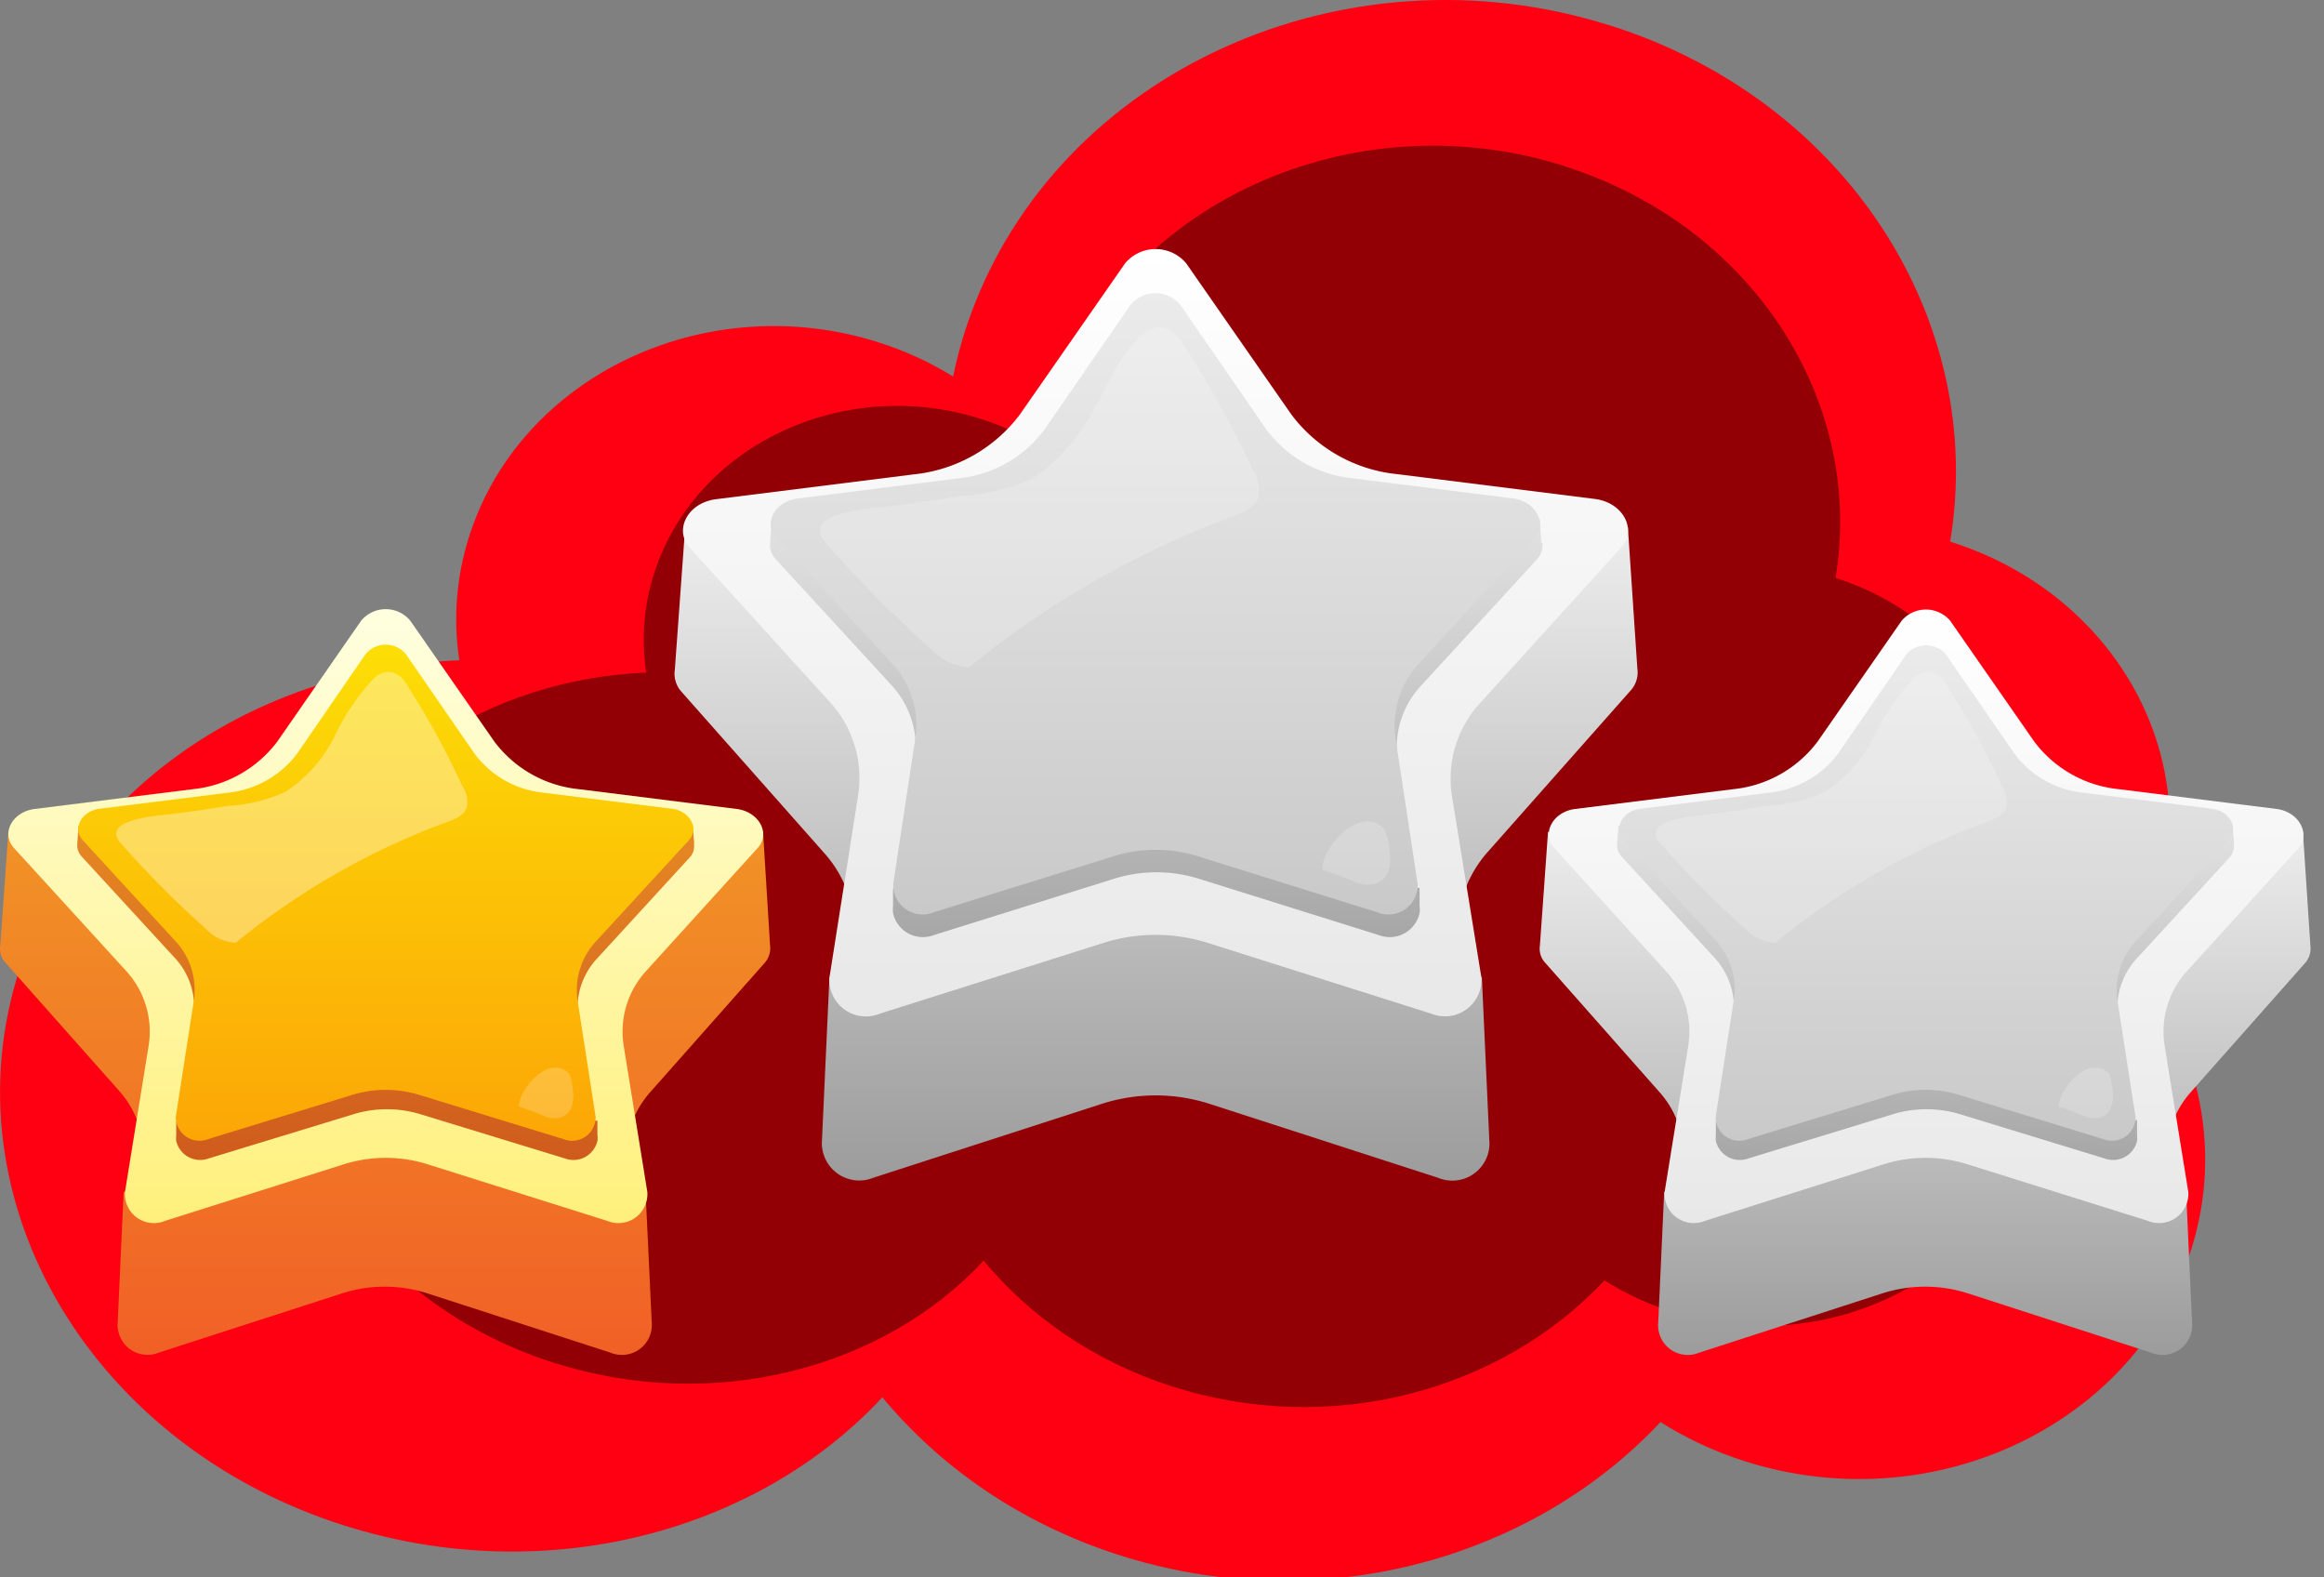 <?xml version="1.0" encoding="UTF-8" standalone="no"?>
<svg
   xmlns:dc="http://purl.org/dc/elements/1.1/"
   xmlns:cc="http://creativecommons.org/ns#"
   xmlns:rdf="http://www.w3.org/1999/02/22-rdf-syntax-ns#"
   xmlns:svg="http://www.w3.org/2000/svg"
   xmlns="http://www.w3.org/2000/svg"
   xmlns:xlink="http://www.w3.org/1999/xlink"
   xmlns:sodipodi="http://sodipodi.sourceforge.net/DTD/sodipodi-0.dtd"
   xmlns:inkscape="http://www.inkscape.org/namespaces/inkscape"
   sodipodi:docname="levelend_one_stars_new.svg"
   inkscape:version="1.0 (4035a4fb49, 2020-05-01)"
   id="svg8"
   version="1.1"
   viewBox="0 0 28 19"
   height="19mm"
   width="28mm">
  <rect x="0" y="0" width="28" height="19" fill="#808080" stroke="none"/>
  <defs
     id="defs2">
    <linearGradient
       id="linear-gradient"
       x1="52.36"
       y1="42.2"
       x2="52.36"
       y2="5.92"
       gradientUnits="userSpaceOnUse">
      <stop
         offset="0"
         stop-color="#f16026"
         id="stop833" />
      <stop
         offset="1"
         stop-color="#f19e26"
         id="stop835" />
    </linearGradient>
    <linearGradient
       id="linear-gradient-2"
       x1="52.36"
       y1="34.73"
       x2="52.36"
       gradientUnits="userSpaceOnUse">
      <stop
         offset="0"
         stop-color="#fff07c"
         id="stop838" />
      <stop
         offset="1"
         stop-color="#ffffe0"
         id="stop840" />
    </linearGradient>
    <linearGradient
       id="linear-gradient-3"
       x1="52.36"
       y1="31.18"
       x2="52.36"
       y2="2.89"
       gradientUnits="userSpaceOnUse">
      <stop
         offset="0"
         stop-color="#cf5b1d"
         id="stop843" />
      <stop
         offset="1"
         stop-color="#f19e26"
         id="stop845" />
    </linearGradient>
    <linearGradient
       id="linear-gradient-4"
       x1="52.36"
       y1="30.12"
       x2="52.36"
       y2="2.01"
       gradientUnits="userSpaceOnUse">
      <stop
         offset="0"
         stop-color="#fca606"
         id="stop848" />
      <stop
         offset="1"
         stop-color="#fcde06"
         id="stop850" />
    </linearGradient>
    <linearGradient
       id="linear-gradient-5"
       x1="17.47"
       y1="50.08"
       x2="17.47"
       y2="21.05"
       xlink:href="#linear-gradient" />
    <linearGradient
       id="linear-gradient-6"
       x1="17.47"
       y1="44.1"
       x2="17.47"
       y2="16.31"
       xlink:href="#linear-gradient-2" />
    <linearGradient
       id="linear-gradient-7"
       x1="17.47"
       y1="41.26"
       x2="17.47"
       y2="18.62"
       xlink:href="#linear-gradient-3" />
    <linearGradient
       id="linear-gradient-8"
       x1="17.47"
       y1="40.41"
       x2="17.47"
       y2="17.93"
       xlink:href="#linear-gradient-4" />
    <linearGradient
       id="linear-gradient-9"
       x1="87.25"
       y1="50.08"
       x2="87.25"
       y2="21.05"
       gradientUnits="userSpaceOnUse">
      <stop
         offset="0"
         stop-color="#9c9c9c"
         id="stop857" />
      <stop
         offset="1"
         stop-color="#fff"
         id="stop859" />
    </linearGradient>
    <linearGradient
       id="linear-gradient-10"
       x1="87.25"
       y1="44.1"
       x2="87.25"
       y2="16.31"
       gradientUnits="userSpaceOnUse">
      <stop
         offset="0"
         stop-color="#e8e8e8"
         id="stop862" />
      <stop
         offset="1"
         stop-color="#fff"
         id="stop864" />
    </linearGradient>
    <linearGradient
       id="linear-gradient-11"
       x1="87.25"
       y1="41.26"
       x2="87.25"
       y2="18.62"
       gradientUnits="userSpaceOnUse">
      <stop
         offset="0"
         stop-color="#a7a7a7"
         id="stop867" />
      <stop
         offset="1"
         stop-color="#fff"
         id="stop869" />
    </linearGradient>
    <linearGradient
       id="linear-gradient-12"
       x1="87.25"
       y1="40.41"
       x2="87.25"
       y2="17.93"
       gradientUnits="userSpaceOnUse">
      <stop
         offset="0"
         stop-color="#c9c9c9"
         id="stop872" />
      <stop
         offset="1"
         stop-color="#ebebeb"
         id="stop874" />
    </linearGradient>
    <clipPath
       id="clipPath1169"
       clipPathUnits="userSpaceOnUse">
      <path
         id="path1171"
         d="M 4.521,62.005 27.7,50 l 24.66,-2.52 21.84,3.71 L 117.628,55.14 116.544,2.742 38.851,-5.208 -12.824,24.424 Z"
         style="fill:none;stroke:#000000;stroke-width:0.265px;stroke-linecap:butt;stroke-linejoin:miter;stroke-opacity:1" />
    </clipPath>
    <linearGradient
       gradientUnits="userSpaceOnUse"
       y2="16.31"
       x2="87.25"
       y1="44.1"
       x1="87.25"
       id="linear-gradient-10-8"
       gradientTransform="matrix(0.265,0,0,0.265,10.899,0.466)">
      <stop
         id="stop862-5"
         stop-color="#e8e8e8"
         offset="0" />
      <stop
         id="stop864-1"
         stop-color="#fff"
         offset="1" />
    </linearGradient>
    <linearGradient
       gradientUnits="userSpaceOnUse"
       y2="17.93"
       x2="87.25"
       y1="40.41"
       x1="87.25"
       id="linear-gradient-12-6"
       gradientTransform="matrix(0.265,0,0,0.265,11.868,0.053)">
      <stop
         id="stop872-4"
         stop-color="#c9c9c9"
         offset="0" />
      <stop
         id="stop874-1"
         stop-color="#ebebeb"
         offset="1" />
    </linearGradient>
    <linearGradient
       gradientUnits="userSpaceOnUse"
       y2="16.31"
       x2="87.25"
       y1="44.1"
       x1="87.25"
       id="linear-gradient-10-0"
       gradientTransform="matrix(0.265,0,0,0.265,11.868,0.053)">
      <stop
         id="stop862-2"
         stop-color="#e8e8e8"
         offset="0" />
      <stop
         id="stop864-10"
         stop-color="#fff"
         offset="1" />
    </linearGradient>
    <linearGradient
       gradientUnits="userSpaceOnUse"
       y2="21.05"
       x2="87.25"
       y1="50.08"
       x1="87.25"
       id="linear-gradient-9-0"
       gradientTransform="matrix(0.265,0,0,0.265,11.868,0.053)">
      <stop
         id="stop857-1"
         stop-color="#9c9c9c"
         offset="0" />
      <stop
         id="stop859-6"
         stop-color="#fff"
         offset="1" />
    </linearGradient>
    <filter
       style="color-interpolation-filters:sRGB"
       id="filter5425">
      <feGaussianBlur
         stdDeviation="6"
         in="SourceGraphic"
         result="result0"
         id="feGaussianBlur5427" />
      <feDiffuseLighting
         lighting-color="#fac6c6"
         diffuseConstant="1"
         surfaceScale="4"
         result="result5"
         id="feDiffuseLighting5429">
        <feDistantLight
           elevation="45"
           azimuth="235"
           id="feDistantLight5431" />
      </feDiffuseLighting>
      <feComposite
         k1="1.4"
         in2="SourceGraphic"
         in="result5"
         result="fbSourceGraphic"
         operator="arithmetic"
         id="feComposite5433"
         k2="0"
         k3="0"
         k4="0" />
      <feGaussianBlur
         result="result0"
         in="fbSourceGraphic"
         stdDeviation="6"
         id="feGaussianBlur5435" />
      <feSpecularLighting
         specularExponent="25"
         specularConstant="1"
         surfaceScale="4"
         lighting-color="#f8c9c9"
         result="result1"
         in="result0"
         id="feSpecularLighting5437">
        <feDistantLight
           azimuth="235"
           elevation="45"
           id="feDistantLight5439" />
      </feSpecularLighting>
      <feComposite
         k3="1"
         k2="1"
         operator="arithmetic"
         in="fbSourceGraphic"
         in2="result1"
         result="result4"
         id="feComposite5441"
         k1="0"
         k4="0" />
      <feComposite
         operator="in"
         result="result2"
         in2="SourceGraphic"
         in="result4"
         id="feComposite5443" />
    </filter>
    <filter
       style="color-interpolation-filters:sRGB"
       id="filter5445">
      <feGaussianBlur
         stdDeviation="6"
         in="SourceGraphic"
         result="result0"
         id="feGaussianBlur5447" />
      <feDiffuseLighting
         lighting-color="#f1bdbd"
         diffuseConstant="1"
         surfaceScale="4"
         result="result5"
         id="feDiffuseLighting5449">
        <feDistantLight
           elevation="45"
           azimuth="235"
           id="feDistantLight5451" />
      </feDiffuseLighting>
      <feComposite
         k1="1.4"
         in2="SourceGraphic"
         in="result5"
         result="fbSourceGraphic"
         operator="arithmetic"
         id="feComposite5453"
         k2="0"
         k3="0"
         k4="0" />
      <feGaussianBlur
         result="result0"
         in="fbSourceGraphic"
         stdDeviation="6"
         id="feGaussianBlur5455" />
      <feSpecularLighting
         specularExponent="25"
         specularConstant="1"
         surfaceScale="4"
         lighting-color="#ffb6b6"
         result="result1"
         in="result0"
         id="feSpecularLighting5457">
        <feDistantLight
           azimuth="235"
           elevation="45"
           id="feDistantLight5459" />
      </feSpecularLighting>
      <feComposite
         k3="1"
         k2="1"
         operator="arithmetic"
         in="fbSourceGraphic"
         in2="result1"
         result="result4"
         id="feComposite5461"
         k1="0"
         k4="0" />
      <feComposite
         operator="in"
         result="result2"
         in2="SourceGraphic"
         in="result4"
         id="feComposite5463" />
    </filter>
    <filter
       style="color-interpolation-filters:sRGB"
       id="filter5465"
       x="-0.05"
       y="-0.05"
       width="1.1"
       height="1.1">
      <feGaussianBlur
         stdDeviation="6"
         in="SourceGraphic"
         result="result0"
         id="feGaussianBlur5467" />
      <feDiffuseLighting
         lighting-color="#fbc0c0"
         diffuseConstant="1"
         surfaceScale="4"
         result="result5"
         id="feDiffuseLighting5469">
        <feDistantLight
           elevation="45"
           azimuth="235"
           id="feDistantLight5471" />
      </feDiffuseLighting>
      <feComposite
         k1="1.4"
         in2="SourceGraphic"
         in="result5"
         result="fbSourceGraphic"
         operator="arithmetic"
         id="feComposite5473"
         k2="0"
         k3="0"
         k4="0" />
      <feGaussianBlur
         result="result0"
         in="fbSourceGraphic"
         stdDeviation="6"
         id="feGaussianBlur5475" />
      <feSpecularLighting
         specularExponent="25"
         specularConstant="1"
         surfaceScale="4"
         lighting-color="#f6cece"
         result="result1"
         in="result0"
         id="feSpecularLighting5477">
        <feDistantLight
           azimuth="235"
           elevation="45"
           id="feDistantLight5479" />
      </feSpecularLighting>
      <feComposite
         k3="1"
         k2="1"
         operator="arithmetic"
         in="fbSourceGraphic"
         in2="result1"
         result="result4"
         id="feComposite5481"
         k1="0"
         k4="0" />
      <feComposite
         operator="in"
         result="result2"
         in2="SourceGraphic"
         in="result4"
         id="feComposite5483" />
    </filter>
    <filter
       style="color-interpolation-filters:sRGB"
       id="filter5560"
       y="-0.05"
       x="-0.05"
       width="1.1"
       height="1.1">
      <feGaussianBlur
         stdDeviation="6"
         in="SourceGraphic"
         result="result0"
         id="feGaussianBlur5562" />
      <feDiffuseLighting
         lighting-color="#ffffff"
         diffuseConstant="1"
         surfaceScale="4"
         result="result5"
         id="feDiffuseLighting5564">
        <feDistantLight
           elevation="45"
           azimuth="235"
           id="feDistantLight5566" />
      </feDiffuseLighting>
      <feComposite
         k1="1.4"
         in2="SourceGraphic"
         in="result5"
         result="fbSourceGraphic"
         operator="arithmetic"
         id="feComposite5568"
         k2="0"
         k3="0"
         k4="0" />
      <feGaussianBlur
         result="result0"
         in="fbSourceGraphic"
         stdDeviation="6"
         id="feGaussianBlur5570" />
      <feSpecularLighting
         specularExponent="25"
         specularConstant="1"
         surfaceScale="4"
         lighting-color="#ffffff"
         result="result1"
         in="result0"
         id="feSpecularLighting5572">
        <feDistantLight
           azimuth="235"
           elevation="45"
           id="feDistantLight5574" />
      </feSpecularLighting>
      <feComposite
         k3="1"
         k2="1"
         operator="arithmetic"
         in="fbSourceGraphic"
         in2="result1"
         result="result4"
         id="feComposite5576"
         k1="0"
         k4="0" />
      <feComposite
         operator="in"
         result="result2"
         in2="SourceGraphic"
         in="result4"
         id="feComposite5578" />
    </filter>
    <linearGradient
       id="linear-gradient-2-5"
       x1="52.36"
       y1="34.73"
       x2="52.36"
       gradientUnits="userSpaceOnUse">
      <stop
         offset="0"
         stop-color="#fff07c"
         id="stop838-7" />
      <stop
         offset="1"
         stop-color="#ffffe0"
         id="stop840-5" />
    </linearGradient>
    <clipPath
       id="clipPath1169-1"
       clipPathUnits="userSpaceOnUse">
      <path
         id="path1171-8"
         d="M 4.521,62.005 27.7,50 l 24.66,-2.52 21.84,3.71 L 117.628,55.14 116.544,2.742 38.851,-5.208 -12.824,24.424 Z"
         style="fill:none;stroke:#000000;stroke-width:0.265px;stroke-linecap:butt;stroke-linejoin:miter;stroke-opacity:1" />
    </clipPath>
    <linearGradient
       id="linear-gradient-52"
       x1="51.96"
       y1="41.87"
       x2="51.96"
       y2="5.88"
       gradientUnits="userSpaceOnUse">
      <stop
         offset="0"
         stop-color="#f16026"
         id="stop1173" />
      <stop
         offset="1"
         stop-color="#f19e26"
         id="stop1175" />
    </linearGradient>
    <linearGradient
       id="linear-gradient-2-2"
       x1="51.96"
       y1="34.46"
       x2="51.96"
       gradientUnits="userSpaceOnUse">
      <stop
         offset="0"
         stop-color="#fff07c"
         id="stop1178" />
      <stop
         offset="1"
         stop-color="#ffffe0"
         id="stop1180" />
    </linearGradient>
    <linearGradient
       id="linear-gradient-3-0"
       x1="51.96"
       y1="30.93"
       x2="51.96"
       y2="2.86"
       gradientUnits="userSpaceOnUse">
      <stop
         offset="0"
         stop-color="#cf5b1d"
         id="stop1183" />
      <stop
         offset="1"
         stop-color="#f19e26"
         id="stop1185" />
    </linearGradient>
    <linearGradient
       id="linear-gradient-4-3"
       x1="51.96"
       y1="29.89"
       x2="51.96"
       y2="2"
       gradientUnits="userSpaceOnUse">
      <stop
         offset="0"
         stop-color="#fca606"
         id="stop1188" />
      <stop
         offset="1"
         stop-color="#fcde06"
         id="stop1190" />
    </linearGradient>
    <linearGradient
       id="linear-gradient-5-8"
       x1="17.34"
       y1="49.69"
       x2="17.34"
       y2="20.89"
       xlink:href="#linear-gradient-52" />
    <linearGradient
       id="linear-gradient-6-4"
       x1="17.34"
       y1="43.76"
       x2="17.34"
       y2="16.19"
       xlink:href="#linear-gradient-2-2" />
    <linearGradient
       id="linear-gradient-7-5"
       x1="17.34"
       y1="40.93"
       x2="17.34"
       y2="18.48"
       xlink:href="#linear-gradient-3-0" />
    <linearGradient
       id="linear-gradient-8-5"
       x1="17.34"
       y1="40.1"
       x2="17.34"
       y2="17.79"
       xlink:href="#linear-gradient-4-3" />
    <linearGradient
       id="linear-gradient-9-8"
       x1="86.58"
       y1="49.69"
       x2="86.58"
       y2="20.89"
       xlink:href="#linear-gradient-52" />
    <linearGradient
       id="linear-gradient-10-6"
       x1="86.58"
       y1="43.76"
       x2="86.58"
       y2="16.19"
       xlink:href="#linear-gradient-2-2" />
    <linearGradient
       id="linear-gradient-11-2"
       x1="86.58"
       y1="40.93"
       x2="86.58"
       y2="18.48"
       xlink:href="#linear-gradient-3-0" />
    <linearGradient
       id="linear-gradient-12-8"
       x1="86.58"
       y1="40.1"
       x2="86.58"
       y2="17.79"
       xlink:href="#linear-gradient-4-3" />
    <clipPath
       id="clipPath1483"
       clipPathUnits="userSpaceOnUse">
      <path
         id="path1485"
         d="M -5.958,70.661 28.39,51.11 52,47.11 89.441,52.593 112.568,51.148 107.509,13.205 49.691,-8.477 -6.681,14.65 Z"
         style="fill:none;stroke:#000000;stroke-width:0.265px;stroke-linecap:butt;stroke-linejoin:miter;stroke-opacity:1" />
    </clipPath>
    <linearGradient
       id="linear-gradient-46"
       x1="52.52"
       y1="42.34"
       x2="52.52"
       y2="5.94"
       gradientUnits="userSpaceOnUse">
      <stop
         offset="0"
         stop-color="#9c9c9c"
         id="stop1487" />
      <stop
         offset="1"
         stop-color="#fff"
         id="stop1489" />
    </linearGradient>
    <linearGradient
       id="linear-gradient-2-3"
       x1="52.52"
       y1="34.84"
       x2="52.52"
       gradientUnits="userSpaceOnUse">
      <stop
         offset="0"
         stop-color="#e8e8e8"
         id="stop1492" />
      <stop
         offset="1"
         stop-color="#fff"
         id="stop1494" />
    </linearGradient>
    <linearGradient
       id="linear-gradient-3-9"
       x1="52.52"
       y1="31.28"
       x2="52.52"
       y2="2.9"
       gradientUnits="userSpaceOnUse">
      <stop
         offset="0"
         stop-color="#a7a7a7"
         id="stop1497" />
      <stop
         offset="1"
         stop-color="#fff"
         id="stop1499" />
    </linearGradient>
    <linearGradient
       id="linear-gradient-4-6"
       x1="52.52"
       y1="30.22"
       x2="52.52"
       y2="2.02"
       gradientUnits="userSpaceOnUse">
      <stop
         offset="0"
         stop-color="#c9c9c9"
         id="stop1502" />
      <stop
         offset="1"
         stop-color="#ebebeb"
         id="stop1504" />
    </linearGradient>
    <linearGradient
       id="linear-gradient-5-89"
       x1="87.53"
       y1="50.24"
       x2="87.53"
       y2="21.12"
       xlink:href="#linear-gradient-46" />
    <linearGradient
       id="linear-gradient-6-6"
       x1="87.53"
       y1="44.24"
       x2="87.53"
       y2="16.37"
       xlink:href="#linear-gradient-2-3" />
    <linearGradient
       id="linear-gradient-7-8"
       x1="87.53"
       y1="41.39"
       x2="87.53"
       y2="18.68"
       xlink:href="#linear-gradient-3-9" />
    <linearGradient
       id="linear-gradient-8-1"
       x1="87.53"
       y1="40.54"
       x2="87.53"
       y2="17.98"
       xlink:href="#linear-gradient-4-6" />
    <linearGradient
       id="linear-gradient-9-2"
       x1="17.53"
       y1="50.24"
       x2="17.53"
       y2="21.12"
       xlink:href="#linear-gradient-46" />
    <linearGradient
       id="linear-gradient-10-4"
       x1="17.53"
       y1="44.24"
       x2="17.53"
       y2="16.37"
       xlink:href="#linear-gradient-2-3" />
    <linearGradient
       id="linear-gradient-11-1"
       x1="17.53"
       y1="41.39"
       x2="17.53"
       y2="18.68"
       xlink:href="#linear-gradient-3-9" />
    <linearGradient
       id="linear-gradient-12-9"
       x1="17.53"
       y1="40.54"
       x2="17.53"
       y2="17.98"
       xlink:href="#linear-gradient-4-6" />
    <clipPath
       id="clipPath1797"
       clipPathUnits="userSpaceOnUse">
      <path
         id="path1799"
         d="M -4.152,63.071 27.74,50.16 52.52,47.63 111.484,56.206 111.123,2.001 13.194,-4.503 -9.933,28.381 Z"
         style="fill:none;stroke:#000000;stroke-width:0.265px;stroke-linecap:butt;stroke-linejoin:miter;stroke-opacity:1" />
    </clipPath>
    <linearGradient
       id="linear-gradient-2-56"
       x1="52.36"
       y1="34.73"
       x2="52.36"
       gradientUnits="userSpaceOnUse">
      <stop
         offset="0"
         stop-color="#fff07c"
         id="stop838-9" />
      <stop
         offset="1"
         stop-color="#ffffe0"
         id="stop840-3" />
    </linearGradient>
    <clipPath
       id="clipPath1169-2"
       clipPathUnits="userSpaceOnUse">
      <path
         id="path1171-86"
         d="M 4.521,62.005 27.7,50 l 24.66,-2.52 21.84,3.71 L 117.628,55.14 116.544,2.742 38.851,-5.208 -12.824,24.424 Z"
         style="fill:none;stroke:#000000;stroke-width:0.265px;stroke-linecap:butt;stroke-linejoin:miter;stroke-opacity:1" />
    </clipPath>
    <linearGradient
       id="linear-gradient-2-2-0"
       x1="51.96"
       y1="34.46"
       x2="51.96"
       gradientUnits="userSpaceOnUse">
      <stop
         offset="0"
         stop-color="#fff07c"
         id="stop1178-7" />
      <stop
         offset="1"
         stop-color="#ffffe0"
         id="stop1180-8" />
    </linearGradient>
    <linearGradient
       id="linear-gradient-5-8-6"
       x1="17.34"
       y1="49.69"
       x2="17.34"
       y2="20.89"
       xlink:href="#linear-gradient-52" />
    <linearGradient
       id="linear-gradient-6-4-1"
       x1="17.34"
       y1="43.76"
       x2="17.34"
       y2="16.19"
       xlink:href="#linear-gradient-2-2-0" />
    <linearGradient
       id="linear-gradient-7-5-2"
       x1="17.34"
       y1="40.93"
       x2="17.34"
       y2="18.48"
       xlink:href="#linear-gradient-3-0" />
    <linearGradient
       id="linear-gradient-8-5-4"
       x1="17.34"
       y1="40.1"
       x2="17.34"
       y2="17.79"
       xlink:href="#linear-gradient-4-3" />
    <linearGradient
       id="linear-gradient-9-8-9"
       x1="86.58"
       y1="49.69"
       x2="86.58"
       y2="20.89"
       xlink:href="#linear-gradient-52" />
    <linearGradient
       id="linear-gradient-10-6-9"
       x1="86.58"
       y1="43.76"
       x2="86.58"
       y2="16.19"
       xlink:href="#linear-gradient-2-2-0" />
    <linearGradient
       id="linear-gradient-11-2-6"
       x1="86.58"
       y1="40.93"
       x2="86.58"
       y2="18.48"
       xlink:href="#linear-gradient-3-0" />
    <linearGradient
       id="linear-gradient-12-8-1"
       x1="86.58"
       y1="40.1"
       x2="86.58"
       y2="17.79"
       xlink:href="#linear-gradient-4-3" />
    <clipPath
       id="clipPath1483-6"
       clipPathUnits="userSpaceOnUse">
      <path
         id="path1485-4"
         d="M -5.958,70.661 28.39,51.11 52,47.11 89.441,52.593 112.568,51.148 107.509,13.205 49.691,-8.477 -6.681,14.65 Z"
         style="fill:none;stroke:#000000;stroke-width:0.265px;stroke-linecap:butt;stroke-linejoin:miter;stroke-opacity:1" />
    </clipPath>
    <clipPath
       id="clipPath1559"
       clipPathUnits="userSpaceOnUse">
      <path
         id="path1561"
         d="M 6.943,53.414 33.668,49.331 61.134,45.619 85.261,53.785 101.593,53.414 110.13,24.462 49.628,-4.489 -7.162,23.349 Z"
         style="fill:none;stroke:#000000;stroke-width:0.265px;stroke-linecap:butt;stroke-linejoin:miter;stroke-opacity:1" />
    </clipPath>
    <linearGradient
       id="linear-gradient-2-9"
       x1="52.36"
       y1="34.73"
       x2="52.36"
       gradientUnits="userSpaceOnUse">
      <stop
         offset="0"
         stop-color="#fff07c"
         id="stop838-3" />
      <stop
         offset="1"
         stop-color="#ffffe0"
         id="stop840-1" />
    </linearGradient>
    <clipPath
       id="clipPath1169-7"
       clipPathUnits="userSpaceOnUse">
      <path
         id="path1171-6"
         d="M 4.521,62.005 27.7,50 l 24.66,-2.52 21.84,3.71 L 117.628,55.14 116.544,2.742 38.851,-5.208 -12.824,24.424 Z"
         style="fill:none;stroke:#000000;stroke-width:0.265px;stroke-linecap:butt;stroke-linejoin:miter;stroke-opacity:1" />
    </clipPath>
    <linearGradient
       id="linear-gradient-2-2-4"
       x1="51.96"
       y1="34.46"
       x2="51.96"
       gradientUnits="userSpaceOnUse">
      <stop
         offset="0"
         stop-color="#fff07c"
         id="stop1178-9" />
      <stop
         offset="1"
         stop-color="#ffffe0"
         id="stop1180-4" />
    </linearGradient>
    <clipPath
       id="clipPath1483-3"
       clipPathUnits="userSpaceOnUse">
      <path
         id="path1485-43"
         d="M -5.958,70.661 28.39,51.11 52,47.11 89.441,52.593 112.568,51.148 107.509,13.205 49.691,-8.477 -6.681,14.65 Z"
         style="fill:none;stroke:#000000;stroke-width:0.265px;stroke-linecap:butt;stroke-linejoin:miter;stroke-opacity:1" />
    </clipPath>
    <linearGradient
       id="linear-gradient-2-3-9"
       x1="52.52"
       y1="34.84"
       x2="52.52"
       gradientUnits="userSpaceOnUse">
      <stop
         offset="0"
         stop-color="#e8e8e8"
         id="stop1492-5" />
      <stop
         offset="1"
         stop-color="#fff"
         id="stop1494-4" />
    </linearGradient>
    <linearGradient
       id="linear-gradient-5-89-3"
       x1="87.53"
       y1="50.24"
       x2="87.53"
       y2="21.12"
       xlink:href="#linear-gradient-46" />
    <linearGradient
       id="linear-gradient-6-6-9"
       x1="87.53"
       y1="44.24"
       x2="87.53"
       y2="16.37"
       xlink:href="#linear-gradient-2-3-9" />
    <linearGradient
       id="linear-gradient-7-8-8"
       x1="87.53"
       y1="41.39"
       x2="87.53"
       y2="18.68"
       xlink:href="#linear-gradient-3-9" />
    <linearGradient
       id="linear-gradient-8-1-0"
       x1="87.53"
       y1="40.54"
       x2="87.53"
       y2="17.98"
       xlink:href="#linear-gradient-4-6" />
    <linearGradient
       id="linear-gradient-9-2-1"
       x1="17.53"
       y1="50.24"
       x2="17.53"
       y2="21.12"
       xlink:href="#linear-gradient-46" />
    <linearGradient
       id="linear-gradient-10-4-5"
       x1="17.53"
       y1="44.24"
       x2="17.53"
       y2="16.37"
       xlink:href="#linear-gradient-2-3-9" />
    <linearGradient
       id="linear-gradient-11-1-1"
       x1="17.53"
       y1="41.39"
       x2="17.53"
       y2="18.68"
       xlink:href="#linear-gradient-3-9" />
    <linearGradient
       id="linear-gradient-12-9-5"
       x1="17.53"
       y1="40.54"
       x2="17.53"
       y2="17.98"
       xlink:href="#linear-gradient-4-6" />
    <clipPath
       id="clipPath1797-3"
       clipPathUnits="userSpaceOnUse">
      <path
         id="path1799-4"
         d="M -4.152,63.071 27.74,50.16 52.52,47.63 111.484,56.206 111.123,2.001 13.194,-4.503 -9.933,28.381 Z"
         style="fill:none;stroke:#000000;stroke-width:0.265px;stroke-linecap:butt;stroke-linejoin:miter;stroke-opacity:1" />
    </clipPath>
    <linearGradient
       id="linear-gradient-1"
       x1="52.53"
       y1="42.34"
       x2="52.53"
       y2="5.94"
       gradientUnits="userSpaceOnUse">
      <stop
         offset="0"
         stop-color="#9c9c9c"
         id="stop1801" />
      <stop
         offset="1"
         stop-color="#fff"
         id="stop1803" />
    </linearGradient>
    <linearGradient
       id="linear-gradient-2-38"
       x1="52.53"
       y1="34.84"
       x2="52.53"
       gradientUnits="userSpaceOnUse">
      <stop
         offset="0"
         stop-color="#e8e8e8"
         id="stop1806" />
      <stop
         offset="1"
         stop-color="#fff"
         id="stop1808" />
    </linearGradient>
    <linearGradient
       id="linear-gradient-3-3"
       x1="52.53"
       y1="31.28"
       x2="52.53"
       y2="2.9"
       gradientUnits="userSpaceOnUse">
      <stop
         offset="0"
         stop-color="#a7a7a7"
         id="stop1811" />
      <stop
         offset="1"
         stop-color="#fff"
         id="stop1813" />
    </linearGradient>
    <linearGradient
       id="linear-gradient-4-68"
       x1="52.53"
       y1="30.22"
       x2="52.53"
       y2="2.02"
       gradientUnits="userSpaceOnUse">
      <stop
         offset="0"
         stop-color="#c9c9c9"
         id="stop1816" />
      <stop
         offset="1"
         stop-color="#ebebeb"
         id="stop1818" />
    </linearGradient>
    <linearGradient
       id="linear-gradient-5-9"
       x1="17.53"
       y1="50.24"
       x2="17.53"
       y2="21.12"
       gradientUnits="userSpaceOnUse">
      <stop
         offset="0"
         stop-color="#f16026"
         id="stop1821" />
      <stop
         offset="1"
         stop-color="#f19e26"
         id="stop1823" />
    </linearGradient>
    <linearGradient
       id="linear-gradient-6-1"
       x1="17.53"
       y1="44.24"
       x2="17.53"
       y2="16.37"
       gradientUnits="userSpaceOnUse">
      <stop
         offset="0"
         stop-color="#fff07c"
         id="stop1826" />
      <stop
         offset="1"
         stop-color="#ffffe0"
         id="stop1828" />
    </linearGradient>
    <linearGradient
       id="linear-gradient-7-2"
       x1="17.53"
       y1="41.39"
       x2="17.53"
       y2="18.68"
       gradientUnits="userSpaceOnUse">
      <stop
         offset="0"
         stop-color="#cf5b1d"
         id="stop1831" />
      <stop
         offset="1"
         stop-color="#f19e26"
         id="stop1833" />
    </linearGradient>
    <linearGradient
       id="linear-gradient-8-7"
       x1="17.53"
       y1="40.54"
       x2="17.53"
       y2="17.98"
       gradientUnits="userSpaceOnUse">
      <stop
         offset="0"
         stop-color="#fca606"
         id="stop1836" />
      <stop
         offset="1"
         stop-color="#fcde06"
         id="stop1838" />
    </linearGradient>
    <linearGradient
       id="linear-gradient-9-9"
       x1="87.54"
       y1="50.24"
       x2="87.54"
       y2="21.12"
       xlink:href="#linear-gradient-1" />
    <linearGradient
       id="linear-gradient-10-0-4"
       x1="87.54"
       y1="44.24"
       x2="87.54"
       y2="16.37"
       xlink:href="#linear-gradient-2-38" />
    <linearGradient
       id="linear-gradient-11-6"
       x1="87.54"
       y1="41.39"
       x2="87.54"
       y2="18.68"
       xlink:href="#linear-gradient-3-3" />
    <linearGradient
       id="linear-gradient-12-96"
       x1="87.54"
       y1="40.54"
       x2="87.54"
       y2="17.98"
       xlink:href="#linear-gradient-4-68" />
    <linearGradient
       inkscape:collect="always"
       xlink:href="#linear-gradient-1"
       id="linearGradient1951"
       gradientUnits="userSpaceOnUse"
       x1="52.53"
       y1="42.34"
       x2="52.53"
       y2="5.94" />
    <linearGradient
       inkscape:collect="always"
       xlink:href="#linear-gradient-2-38"
       id="linearGradient1953"
       gradientUnits="userSpaceOnUse"
       x1="52.53"
       y1="34.84"
       x2="52.53" />
    <linearGradient
       inkscape:collect="always"
       xlink:href="#linear-gradient-3-3"
       id="linearGradient1955"
       gradientUnits="userSpaceOnUse"
       x1="52.53"
       y1="31.28"
       x2="52.53"
       y2="2.9" />
    <linearGradient
       inkscape:collect="always"
       xlink:href="#linear-gradient-4-68"
       id="linearGradient1957"
       gradientUnits="userSpaceOnUse"
       x1="52.53"
       y1="30.22"
       x2="52.53"
       y2="2.02" />
    <clipPath
       id="clipPath2135"
       clipPathUnits="userSpaceOnUse">
      <path
         id="path2137"
         d="M -7.042,70.66 28.66,51.69 52.53,47.63 115.459,56.206 112.93,8.867 35.598,-7.394 -17.161,37.415 Z"
         style="fill:none;stroke:#000000;stroke-width:0.265px;stroke-linecap:butt;stroke-linejoin:miter;stroke-opacity:1" />
    </clipPath>
    <clipPath
       id="clipPath1884"
       clipPathUnits="userSpaceOnUse">
      <path
         id="path1886"
         d="m 6.488,51.662 23.57,-0.928 21.343,-10.022 24.126,9.836 27.838,0.742 5.196,-26.353 L 52.7,-4.015 -7.245,24.009 2.034,50.362 Z"
         style="fill:none;stroke:#000000;stroke-width:0.265px;stroke-linecap:butt;stroke-linejoin:miter;stroke-opacity:1" />
    </clipPath>
  </defs>
  <sodipodi:namedview
     inkscape:window-maximized="1"
     inkscape:window-y="-8"
     inkscape:window-x="1912"
     inkscape:window-height="1017"
     inkscape:window-width="1920"
     showgrid="false"
     inkscape:document-rotation="0"
     inkscape:current-layer="layer2"
     inkscape:document-units="mm"
     inkscape:cy="58.787776"
     inkscape:cx="14.135879"
     inkscape:zoom="5.3882968"
     inkscape:pageshadow="2"
     inkscape:pageopacity="0.0"
     borderopacity="1.0"
     bordercolor="#666666"
     pagecolor="#ffffff"
     id="base"
     inkscape:snap-global="false" />
  <g
     id="layer1"
     inkscape:groupmode="layer"
     inkscape:label="Ebene 1" />
  <g
     inkscape:groupmode="layer"
     id="layer3"
     inkscape:label="Ebene 3" />
  <g
     inkscape:groupmode="layer"
     id="layer2"
     inkscape:label="Ebene 2"
     style="opacity:1">
    <g
       id="g1130"
       transform="translate(-2.372,2.276)">
      <path
         id="path2997-5-0"
         style="opacity:1;fill:#ff0013;fill-opacity:1;stroke-width:0.017"
         inkscape:connector-curvature="0"
         d="m 21.764,-1.971 c -3.193,-1.007 -6.64,0.559 -7.702,3.498 -0.088,0.242 -0.156,0.487 -0.207,0.732 C 13.58,2.089 13.277,1.948 12.949,1.845 10.925,1.206 8.739,2.199 8.066,4.062 7.872,4.599 7.826,5.15 7.906,5.677 5.551,5.773 3.426,7.125 2.66,9.246 c -1.009,2.794 0.722,5.864 3.869,6.856 2.416,0.762 4.964,0.078 6.474,-1.547 0.699,0.842 1.661,1.513 2.824,1.891 2.412,0.783 4.986,0.078 6.551,-1.593 0.311,0.197 0.655,0.358 1.029,0.476 2.204,0.695 4.585,-0.387 5.318,-2.415 0.458,-1.268 0.163,-2.606 -0.66,-3.601 0.097,-0.169 0.182,-0.348 0.25,-0.536 0.673,-1.863 -0.422,-3.89 -2.446,-4.529 -5.13e-4,-1.921e-4 -10e-4,-3.01e-4 -0.001,-4.97e-4 0.442,-2.657 -1.242,-5.317 -4.103,-6.219 z" />
      <path
         d="M 21.215,-0.278 C 18.667,-1.081 15.916,0.168 15.069,2.513 14.999,2.707 14.945,2.902 14.904,3.097 14.685,2.962 14.443,2.849 14.181,2.767 12.566,2.258 10.822,3.05 10.285,4.536 10.13,4.965 10.094,5.404 10.158,5.825 8.278,5.901 6.583,6.98 5.972,8.672 5.166,10.902 6.548,13.351 9.058,14.143 c 1.928,0.608 3.961,0.062 5.165,-1.234 0.558,0.672 1.325,1.208 2.253,1.509 1.925,0.625 3.978,0.062 5.227,-1.271 0.248,0.157 0.523,0.286 0.821,0.38 1.758,0.554 3.659,-0.309 4.243,-1.927 0.365,-1.012 0.13,-2.079 -0.527,-2.873 0.077,-0.135 0.145,-0.278 0.199,-0.428 0.537,-1.486 -0.337,-3.104 -1.951,-3.613 -4.09e-4,-1.534e-4 -8.06e-4,-2.329e-4 -9.4e-4,-3.882e-4 0.352,-2.12 -0.991,-4.242 -3.274,-4.962 z"
         inkscape:connector-curvature="0"
         style="opacity:0.757;fill:#6f0000;fill-opacity:1;stroke-width:0.014"
         id="path2997-5-0-4" />
    </g>
    <g
       id="g1941"
       transform="matrix(0.265,0,0,0.265,0.003,3)"
       clip-path="url(#clipPath1884)">
      <path
         id="path1849"
         fill="#e8d1a8"
         d="m 103.05,98.93 -13,16.21 -5.71,-0.49 -1.09,-0.1 -2.65,-2.77 -1.93,2.37 -6.67,-0.57 4.06,11.72 2.61,7.51 -26.16,3.74 -25,-3.57 -1.19,-0.17 L 33,113.58 28.7,114 15,115.14 2,98.93 l 0.48,-0.69 8,-11.59 3.85,-17.76 c 0,0 10.41,-8.79 13.1,-9.69 l 25.11,-4.27 25.1,4.27 c 2.7,0.9 13.1,9.69 13.1,9.69 l 3.85,17.76 5.59,8.1 z" />
      <path
         id="path1851"
         fill="#f4e2bc"
         d="m 52.53,47.63 -23.87,4.06 c -2.57,0.87 -12.45,9.22 -12.45,9.22 l -3.66,16.88 -8,11.68 12.35,15.41 17.1,-1.49 -6.35,18 24.88,3.61 24.87,-3.57 -6.34,-18 17.16,1.49 12.34,-15.41 -8,-11.68 -3.7,-16.92 c 0,0 -9.86,-8.35 -12.46,-9.22 l -2,-0.33 -2.4,2.32 -2,-3.13 z" />
      <polygon
         id="polygon1853"
         fill="#f9f9df"
         points="85.62,61.32 75.93,53.76 75.23,53.66 75.24,59.84 " />
      <polygon
         id="polygon1855"
         fill="#f9f9df"
         points="15,77.9 8.31,86.31 13.35,86.31 23.58,77.15 37.27,84.77 29.16,70.59 31.55,64.74 52.53,56.61 67.55,58.75 69.1,52.73 52.53,50.24 29.3,53.76 18.82,62.57 " />
      <polygon
         id="polygon1857"
         fill="#c8a87f"
         points="100.56,89.47 88.22,104.88 90.07,115.14 103.05,98.93 " />
      <polygon
         id="polygon1859"
         fill="#e8d1a8"
         points="2.01,98.93 15,115.14 16.85,104.88 4.5,89.47 " />
      <polygon
         id="polygon1861"
         fill="#e8d1a8"
         points="52.53,124.99 27.66,121.42 26.37,132.8 52.53,136.55 78.69,132.8 77.4,121.42 " />
      <g
         id="g1905">
        <g
           id="g1875">
          <path
             style="fill:url(#linearGradient1951)"
             id="path1863"
             fill="url(#linear-gradient)"
             d="m 74,12.64 -5.34,4.28 v 0.32 L 63.75,16.61 A 7,7 0 0 1 58.84,13.78 L 54,6.62 a 1.82,1.82 0 0 0 -2.84,0 l -4.87,7.16 a 7,7 0 0 1 -4.92,2.83 l -4.55,0.58 -5.68,-4.55 -0.47,6.48 v 0 a 1.22,1.22 0 0 0 0.3,1 l 6.49,7.33 a 5.41,5.41 0 0 1 1.32,4.46 L 38.55,33 37.7,33.08 37.36,40.5 a 1.7,1.7 0 0 0 2.34,1.71 l 10.39,-3.36 a 8,8 0 0 1 4.88,0 l 10.39,3.36 A 1.69,1.69 0 0 0 67.7,40.5 l -0.34,-7.42 -0.82,0.13 -0.21,-1.36 a 5.4,5.4 0 0 1 1.31,-4.46 l 6.49,-7.33 a 1.22,1.22 0 0 0 0.3,-1 v 0 z" />
          <path
             style="fill:url(#linearGradient1953)"
             id="path1865"
             fill="url(#linear-gradient-2)"
             d="m 53.92,0.65 4.78,6.87 a 6.87,6.87 0 0 0 4.81,2.71 l 9,1.13 c 1.26,0.16 1.93,1.38 1.18,2.21 l -6.35,7 A 5.08,5.08 0 0 0 66,24.85 l 1.34,8.26 a 1.66,1.66 0 0 1 -2.29,1.64 L 54.91,31.54 a 7.89,7.89 0 0 0 -4.76,0 L 40,34.75 A 1.66,1.66 0 0 1 37.7,33.11 L 39,24.85 a 5.11,5.11 0 0 0 -1.29,-4.27 l -6.36,-7 c -0.74,-0.83 -0.08,-2.05 1.19,-2.21 l 9,-1.13 a 6.91,6.91 0 0 0 4.81,-2.71 l 4.79,-6.88 a 1.81,1.81 0 0 1 2.78,0 z" />
          <path
             style="fill:url(#linearGradient1955)"
             id="path1867"
             fill="url(#linear-gradient-3)"
             d="M 70.06,13.33 70,12.26 69.45,12.47 A 1.6,1.6 0 0 0 68.88,12.28 L 61.54,11.35 A 5.55,5.55 0 0 1 57.62,9.12 L 53.68,3.44 a 1.48,1.48 0 0 0 -2.29,0 l -3.91,5.68 a 5.59,5.59 0 0 1 -3.93,2.23 l -7.34,0.93 a 1.75,1.75 0 0 0 -0.52,0.16 L 35.07,12.34 35,13.4 v 0 a 0.94,0.94 0 0 0 0.25,0.69 l 5.25,5.71 a 4.17,4.17 0 0 1 1.08,3.46 l -0.9,5.8 h -0.09 v 0.74 0.07 a 1.6,1.6 0 0 0 0,0.31 v 0 0 a 1.39,1.39 0 0 0 1.86,1 l 8.19,-2.56 a 6.48,6.48 0 0 1 3.85,0 l 8.18,2.56 a 1.39,1.39 0 0 0 1.86,-1 v 0 0 a 1.07,1.07 0 0 0 0,-0.31 v 0 -0.83 h -0.11 l -0.88,-5.76 a 4.11,4.11 0 0 1 1.08,-3.46 l 5.24,-5.71 a 0.94,0.94 0 0 0 0.25,-0.76 z" />
          <path
             style="fill:url(#linearGradient1957)"
             id="path1869"
             fill="url(#linear-gradient-4)"
             d="m 53.67,2.56 3.9,5.65 a 5.58,5.58 0 0 0 3.92,2.21 l 7.31,0.92 c 1,0.13 1.56,1.13 0.94,1.8 l -5.22,5.68 a 4.12,4.12 0 0 0 -1.08,3.44 l 1,6.59 a 1.33,1.33 0 0 1 -1.85,1.29 L 54.45,27.6 a 6.45,6.45 0 0 0 -3.84,0 l -8.15,2.54 A 1.34,1.34 0 0 1 40.6,28.85 l 1,-6.59 A 4.08,4.08 0 0 0 40.53,18.82 L 35.3,13.14 c -0.62,-0.67 -0.09,-1.67 0.94,-1.8 l 7.32,-0.92 a 5.54,5.54 0 0 0 3.91,-2.21 l 3.9,-5.65 a 1.47,1.47 0 0 1 2.3,0 z" />
          <path
             id="path1871"
             opacity="0.2"
             fill="#ffffff"
             d="m 52.64,3.56 c 0.69,0 1,0.55 1.3,1 a 49.13,49.13 0 0 1 3,5.45 1.72,1.72 0 0 1 0.25,1.31 C 57.02,11.78 56.47,12 55.98,12.18 A 41.91,41.91 0 0 0 44.06,19 2.46,2.46 0 0 1 42.36,18.22 57.76,57.76 0 0 1 37.55,13.38 c -1.14,-1.28 1.46,-1.53 2.3,-1.63 1.27,-0.14 2.53,-0.31 3.78,-0.52 a 9.05,9.05 0 0 0 3.31,-0.81 8.4,8.4 0 0 0 2.74,-3.07 C 50.36,6.21 50.86,4.8 51.9,3.92 a 1.35,1.35 0 0 1 0.62,-0.34 z" />
          <path
             id="path1873"
             opacity="0.2"
             fill="#ffffff"
             d="m 63.19,27.6 c 0.06,0.95 -0.49,1.51 -1.52,1.2 A 15.72,15.72 0 0 0 60.1,28.21 c 0,-1 1.57,-2.79 2.65,-2 0.31,0.18 0.4,0.79 0.44,1.39 z" />
        </g>
        <g
           id="g1889">
          <path
             style="fill:url(#linear-gradient-5-9)"
             id="path1877"
             fill="url(#linear-gradient-5)"
             d="m 34.68,26.48 -4.27,3.43 v 0.25 l -3.93,-0.51 a 5.6,5.6 0 0 1 -3.94,-2.26 l -3.9,-5.73 a 1.46,1.46 0 0 0 -2.27,0 l -3.9,5.73 A 5.58,5.58 0 0 1 8.54,29.65 L 4.9,30.12 0.37,26.48 0,31.66 v 0 a 0.94,0.94 0 0 0 0.24,0.78 l 5.2,5.86 a 4.3,4.3 0 0 1 1,3.57 L 6.3,42.79 5.61,42.86 5.34,48.79 a 1.36,1.36 0 0 0 1.87,1.37 l 8.32,-2.69 a 6.34,6.34 0 0 1 3.9,0 l 8.31,2.69 a 1.36,1.36 0 0 0 1.88,-1.37 l -0.28,-5.93 -0.65,0.1 -0.18,-1.09 a 4.33,4.33 0 0 1 1.06,-3.57 l 5.19,-5.86 A 1,1 0 0 0 35,31.66 v 0 z" />
          <path
             style="fill:url(#linear-gradient-6-1)"
             id="path1879"
             fill="url(#linear-gradient-6)"
             d="m 18.64,16.89 3.82,5.49 a 5.48,5.48 0 0 0 3.85,2.17 l 7.18,0.9 c 1,0.13 1.55,1.11 0.95,1.77 l -5.09,5.61 a 4.08,4.08 0 0 0 -1,3.42 l 1.07,6.61 a 1.32,1.32 0 0 1 -1.83,1.31 L 19.43,41.6 a 6.35,6.35 0 0 0 -3.81,0 L 7.5,44.17 A 1.32,1.32 0 0 1 5.67,42.86 l 1.07,-6.61 a 4.08,4.08 0 0 0 -1,-3.42 L 0.62,27.22 C 0.02,26.56 0.55,25.58 1.56,25.45 l 7.19,-0.9 a 5.5,5.5 0 0 0 3.85,-2.17 l 3.81,-5.49 a 1.45,1.45 0 0 1 2.23,0 z" />
          <path
             style="fill:url(#linear-gradient-7-2)"
             id="path1881"
             fill="url(#linear-gradient-7)"
             d="m 31.55,27 -0.07,-0.85 -0.44,0.16 a 1.26,1.26 0 0 0 -0.45,-0.15 l -5.88,-0.74 a 4.51,4.51 0 0 1 -3.14,-1.78 l -3.13,-4.55 a 1.18,1.18 0 0 0 -1.83,0 l -3.13,4.55 a 4.47,4.47 0 0 1 -3.14,1.78 L 4.47,26.16 A 1.31,1.31 0 0 0 4.06,26.29 L 3.56,26.21 3.5,27.06 v 0 a 0.75,0.75 0 0 0 0.2,0.55 l 4.2,4.57 A 3.28,3.28 0 0 1 8.77,35 L 8.06,39.64 H 8 v 0.6 0.05 a 1,1 0 0 0 0,0.25 v 0 a 1.12,1.12 0 0 0 1.49,0.79 l 6.55,-2 a 5.22,5.22 0 0 1 3.08,0 l 6.54,2 a 1.12,1.12 0 0 0 1.49,-0.79 v 0 a 0.7,0.7 0 0 0 0,-0.25 v 0 -0.67 H 27 L 26.28,35 a 3.32,3.32 0 0 1 0.87,-2.77 l 4.19,-4.57 a 0.74,0.74 0 0 0 0.2,-0.61 z" />
          <path
             style="fill:url(#linear-gradient-8-7)"
             id="path1883"
             fill="url(#linear-gradient-8)"
             d="m 18.44,18.41 3.12,4.52 a 4.46,4.46 0 0 0 3.13,1.78 l 5.85,0.73 c 0.83,0.11 1.25,0.91 0.76,1.44 l -4.18,4.55 a 3.26,3.26 0 0 0 -0.87,2.74 l 0.82,5.28 a 1.07,1.07 0 0 1 -1.48,1 l -6.53,-2 a 5.18,5.18 0 0 0 -3.07,0 l -6.52,2 a 1.08,1.08 0 0 1 -1.49,-1 L 8.8,34.17 A 3.26,3.26 0 0 0 7.94,31.43 L 3.76,26.88 C 3.26,26.35 3.69,25.55 4.51,25.44 l 5.85,-0.73 a 4.51,4.51 0 0 0 3.14,-1.78 l 3.11,-4.52 a 1.19,1.19 0 0 1 1.83,0 z" />
          <path
             id="path1885"
             opacity="0.35"
             fill="#ffffff"
             d="m 17.62,19.22 c 0.55,0 0.78,0.44 1,0.8 a 36.6,36.6 0 0 1 2.38,4.37 1.32,1.32 0 0 1 0.21,1 c -0.14,0.37 -0.58,0.55 -1,0.69 A 33.39,33.39 0 0 0 10.71,31.53 2,2 0 0 1 9.35,30.9 46.84,46.84 0 0 1 5.5,27.03 c -0.91,-1 1.17,-1.22 1.84,-1.3 1,-0.11 2,-0.25 3,-0.42 a 7.12,7.12 0 0 0 2.64,-0.65 6.43,6.43 0 0 0 2.19,-2.45 10.31,10.31 0 0 1 1.83,-2.71 1.16,1.16 0 0 1 0.5,-0.27 z" />
          <path
             id="path1887"
             opacity="0.2"
             fill="#ffffff"
             d="m 26.06,38.45 c 0,0.76 -0.4,1.21 -1.22,1 a 12,12 0 0 0 -1.26,-0.47 c 0,-0.79 1.26,-2.24 2.12,-1.63 0.3,0.13 0.3,0.65 0.36,1.1 z" />
        </g>
        <g
           id="g1903">
          <path
             style="fill:url(#linear-gradient-9-9)"
             id="path1891"
             fill="url(#linear-gradient-9)"
             d="m 104.69,26.48 -4.27,3.43 v 0.25 l -3.93,-0.51 a 5.58,5.58 0 0 1 -3.93,-2.26 l -3.9,-5.73 a 1.46,1.46 0 0 0 -2.27,0 l -3.9,5.73 a 5.58,5.58 0 0 1 -3.93,2.26 L 74.91,30.12 70.37,26.48 70,31.66 v 0 a 0.94,0.94 0 0 0 0.24,0.78 l 5.18,5.86 a 4.3,4.3 0 0 1 1.06,3.57 l -0.15,0.92 -0.68,0.07 -0.27,5.93 a 1.35,1.35 0 0 0 1.87,1.37 l 8.31,-2.69 a 6.37,6.37 0 0 1 3.91,0 l 8.31,2.69 a 1.35,1.35 0 0 0 1.87,-1.37 l -0.27,-5.93 -0.66,0.1 -0.17,-1.09 a 4.33,4.33 0 0 1 1.06,-3.57 l 5.19,-5.86 a 1,1 0 0 0 0.23,-0.78 v 0 z" />
          <path
             style="fill:url(#linear-gradient-10-0-4)"
             id="path1893"
             fill="url(#linear-gradient-10)"
             d="m 88.65,16.89 3.82,5.49 a 5.48,5.48 0 0 0 3.85,2.17 l 7.18,0.9 c 1,0.13 1.54,1.11 1,1.77 l -5.09,5.61 a 4.08,4.08 0 0 0 -1,3.42 l 1.07,6.61 a 1.33,1.33 0 0 1 -1.84,1.31 l -8.2,-2.57 a 6.35,6.35 0 0 0 -3.81,0 l -8.12,2.57 a 1.33,1.33 0 0 1 -1.84,-1.31 l 1.07,-6.61 a 4.08,4.08 0 0 0 -1,-3.42 l -5.09,-5.61 c -0.59,-0.66 -0.06,-1.64 0.95,-1.77 l 7.19,-0.9 a 5.48,5.48 0 0 0 3.84,-2.17 l 3.82,-5.49 a 1.45,1.45 0 0 1 2.2,0 z" />
          <path
             style="fill:url(#linear-gradient-11-6)"
             id="path1895"
             fill="url(#linear-gradient-11)"
             d="m 101.56,27 -0.07,-0.85 -0.44,0.16 a 1.31,1.31 0 0 0 -0.46,-0.15 l -5.87,-0.74 a 4.49,4.49 0 0 1 -3.14,-1.78 l -3.13,-4.55 a 1.18,1.18 0 0 0 -1.83,0 l -3.13,4.55 a 4.49,4.49 0 0 1 -3.14,1.78 l -5.87,0.74 a 1.23,1.23 0 0 0 -0.41,0.13 l -0.5,-0.08 -0.06,0.85 v 0 a 0.75,0.75 0 0 0 0.2,0.55 l 4.2,4.57 A 3.34,3.34 0 0 1 78.78,35 l -0.72,4.64 H 78 v 0.6 0.05 a 1,1 0 0 0 0,0.25 v 0 a 1.12,1.12 0 0 0 1.49,0.79 l 6.54,-2 a 5.25,5.25 0 0 1 3.09,0 l 6.54,2 a 1.12,1.12 0 0 0 1.49,-0.79 v 0 a 1,1 0 0 0 0,-0.25 v -0.7 H 97 L 96.29,35 a 3.34,3.34 0 0 1 0.86,-2.77 l 4.2,-4.57 a 0.77,0.77 0 0 0 0.2,-0.61 z" />
          <path
             style="fill:url(#linear-gradient-12-96)"
             id="path1897"
             fill="url(#linear-gradient-12)"
             d="m 88.45,18.41 3.12,4.52 a 4.46,4.46 0 0 0 3.13,1.78 l 5.85,0.73 c 0.83,0.11 1.25,0.91 0.76,1.44 l -4.19,4.55 a 3.29,3.29 0 0 0 -0.86,2.74 l 0.82,5.28 a 1.07,1.07 0 0 1 -1.48,1 l -6.53,-2 a 5.18,5.18 0 0 0 -3.07,0 l -6.52,2 a 1.08,1.08 0 0 1 -1.49,-1 l 0.82,-5.28 A 3.29,3.29 0 0 0 78,31.43 l -4.18,-4.55 c -0.5,-0.53 -0.08,-1.33 0.75,-1.44 l 5.85,-0.73 a 4.51,4.51 0 0 0 3.14,-1.78 l 3.11,-4.52 a 1.19,1.19 0 0 1 1.78,0 z" />
          <path
             id="path1899"
             opacity="0.2"
             fill="#ffffff"
             d="m 87.62,19.22 c 0.55,0 0.79,0.44 1,0.8 a 38.09,38.09 0 0 1 2.38,4.37 1.36,1.36 0 0 1 0.2,1 c -0.14,0.37 -0.57,0.55 -1,0.69 a 33.39,33.39 0 0 0 -9.5,5.45 2,2 0 0 1 -1.36,-0.63 45.33,45.33 0 0 1 -3.85,-3.87 c -0.91,-1 1.16,-1.22 1.84,-1.3 1,-0.11 2,-0.25 3,-0.42 a 7.17,7.17 0 0 0 2.65,-0.65 6.52,6.52 0 0 0 2.19,-2.45 10.07,10.07 0 0 1 1.83,-2.71 1.13,1.13 0 0 1 0.49,-0.27 z" />
          <path
             id="path1901"
             opacity="0.2"
             fill="#ffffff"
             d="m 96.06,38.45 c 0,0.76 -0.39,1.21 -1.22,1 a 11.82,11.82 0 0 0 -1.25,-0.47 c 0,-0.79 1.25,-2.24 2.12,-1.63 0.29,0.13 0.29,0.65 0.35,1.1 z" />
        </g>
      </g>
      <g
         id="g1911">
        <polygon
           id="polygon1907"
           fill="#c8a87f"
           points="" />
        <polygon
           id="polygon1909"
           fill="#c8a87f"
           points="47.23,108.68 52.53,108.68 57.83,108.68 52.53,98.13 " />
      </g>
      <polygon
         id="polygon1913"
         fill="#c8a87f"
         points="23.81,80.79 40.64,91.19 37.22,94.83 21.01,96.33 14.28,87.63 " />
      <polygon
         id="polygon1915"
         fill="#c8a87f"
         points="90.78,87.63 81.26,80.79 64.43,91.19 67.85,94.83 80.3,95.98 81.19,97.13 82.39,96.17 84.05,96.33 " />
      <polygon
         id="polygon1917"
         fill="#c8a87f"
         points="15,115.14 30.34,113.81 34.01,103.39 16.85,104.88 " />
      <polygon
         id="polygon1919"
         fill="#c8a87f"
         points="52.53,124.99 77.4,121.42 78.69,132.8 52.53,136.55 " />
      <polygon
         id="polygon1921"
         fill="#b2926f"
         points="16.14,90.03 14.28,87.63 23.81,80.79 40.64,91.19 38.25,93.73 23.58,85.03 " />
      <polygon
         id="polygon1923"
         fill="#b2926f"
         points="88.92,90.03 90.78,87.63 81.26,80.79 64.43,91.19 66.82,93.73 81.48,85.03 " />
      <polygon
         id="polygon1925"
         fill="#b2926f"
         points="47.23,108.68 49.8,108.68 52.53,103.96 55.47,108.68 57.83,108.68 52.53,98.13 " />
      <polygon
         id="polygon1927"
         fill="#b2926f"
         points="81.25,104.28 82.39,96.17 81.19,97.13 80.3,95.98 77.6,103.96 78.69,114.15 80.62,111.78 83.27,114.55 " />
      <polygon
         id="polygon1929"
         fill="#b2926f"
         points="75.24,82.37 67.89,71.61 70.01,50.55 72.03,53.68 74.44,51.36 72.6,70.65 " />
      <polygon
         id="polygon1931"
         fill="#bf9d7c"
         points="81.25,104.28 82.39,96.17 81.19,97.13 79.5,104.49 80.62,111.78 83.27,114.55 " />
      <polygon
         id="polygon1933"
         fill="#bf9d7c"
         points="70.37,71.36 75.24,82.37 72.6,70.65 74.44,51.36 72.03,53.68 " />
      <path
         id="path1935"
         opacity="0.5"
         fill="#b2926f"
         d="m 78.69,132.81 -26.16,3.74 -25,-3.57 c 0.17,-0.11 0.25,-0.27 0.43,-0.32 0.53,-0.13 1.08,0.09 1.72,0 -0.11,-0.62 -0.43,-1.25 0.11,-1.8 0.39,-0.39 1.07,-0.52 1.31,0 1.82,-0.37 1.14,0.75 2.52,1.63 0.69,0.43 2,0.24 2.79,0.41 0.1,-0.74 -0.46,-1.89 0.23,-2.36 0.69,-0.47 2.61,0.43 3.09,0.84 0,-0.77 -0.37,-4.92 0.46,-5.12 a 10.16,10.16 0 0 1 2.81,1.35 c 0.59,0.74 0,1.44 -0.36,2.16 1.91,-0.12 2.51,2.46 4,2 0.88,-0.3 1.18,-1.5 1.73,-1.9 0.55,-0.4 0.89,-0.31 1.66,-0.28 0.77,0.03 2.13,-0.18 2.37,0.47 0.24,0.65 -0.53,0.67 0,1.34 a 7,7 0 0 0 2.82,1.13 c 1.2,0.07 1.53,-1.14 2.38,-2 -1,-0.28 0.22,-1.39 0.7,-1.66 1.07,-0.58 1.41,-0.06 2.41,0.68 2.09,1.52 6.5,-0.64 7.94,1.82 1.1,-0.57 3.24,-0.88 4,-1.66 0.32,-0.32 0.54,-1.23 0.88,-1.66 0.34,-0.43 0.54,-0.56 0.8,-0.94 0.64,-0.93 0.88,-1.58 1.72,-1.82 z" />
      <path
         id="path1937"
         opacity="0.5"
         fill="#b2926f"
         d="m 103.05,98.93 -13,16.21 -5.71,-0.49 a 1.08,1.08 0 0 1 0.37,-0.69 3.5,3.5 0 0 1 2.09,0.5 c 0.12,-0.69 0.93,-0.51 1.48,-0.52 0.42,-1 -0.52,-1.8 -0.31,-2.87 a 4.27,4.27 0 0 1 1.19,-2.21 c 0.78,-0.42 1,0.35 1.76,0.39 2.09,0.11 0.91,-2.56 1.14,-3.66 0.33,-1.69 2.64,-4.15 4.34,-4.45 0.31,0.79 1,0.47 1.5,0.21 0.06,0.11 0.19,0.24 0.23,0.33 0.92,-0.69 0.61,-2.28 0.66,-3.32 a 8.65,8.65 0 0 1 2.1,0.19 c -0.63,-1 -1.66,-2 -1.17,-3.2 a 2,2 0 0 1 0.44,-0.6 z" />
      <path
         id="path1939"
         opacity="0.5"
         fill="#b2926f"
         d="m 30.87,110.88 c -1,0.06 -0.71,0.75 -0.91,1.45 A 2.93,2.93 0 0 1 28.7,114 L 15,115.14 2,98.93 2.48,98.24 a 4.38,4.38 0 0 1 1.07,0.81 c 0.5,0.48 0.64,1 1.16,1.54 0.52,0.54 0.72,0.4 1,1 0.23,0.4 0.21,0.89 0.44,1.27 A 7.64,7.64 0 0 1 6.78,103.3 15.49,15.49 0 0 1 8,105 c 0.51,0.8 1,2.23 2,1.53 0.29,-0.19 0.07,-0.84 0.53,-0.92 0.46,-0.08 0.7,0.64 0.94,0.92 a 3.74,3.74 0 0 0 2.68,1.52 c 0.88,0 1.14,-0.35 1.65,0.31 a 5.23,5.23 0 0 1 0.4,1.88 c 0.17,1.2 0.32,1.53 1.69,1.1 -0.17,-1.21 2.09,-2.54 3.13,-2.42 0.88,0.09 0.3,0.25 0.8,0.73 a 3,3 0 0 0 2.4,0.86 c 1.94,0 5.18,-2.47 6.21,0.19 a 2.62,2.62 0 0 1 0.44,0.18 z" />
    </g>
  </g>
</svg>
